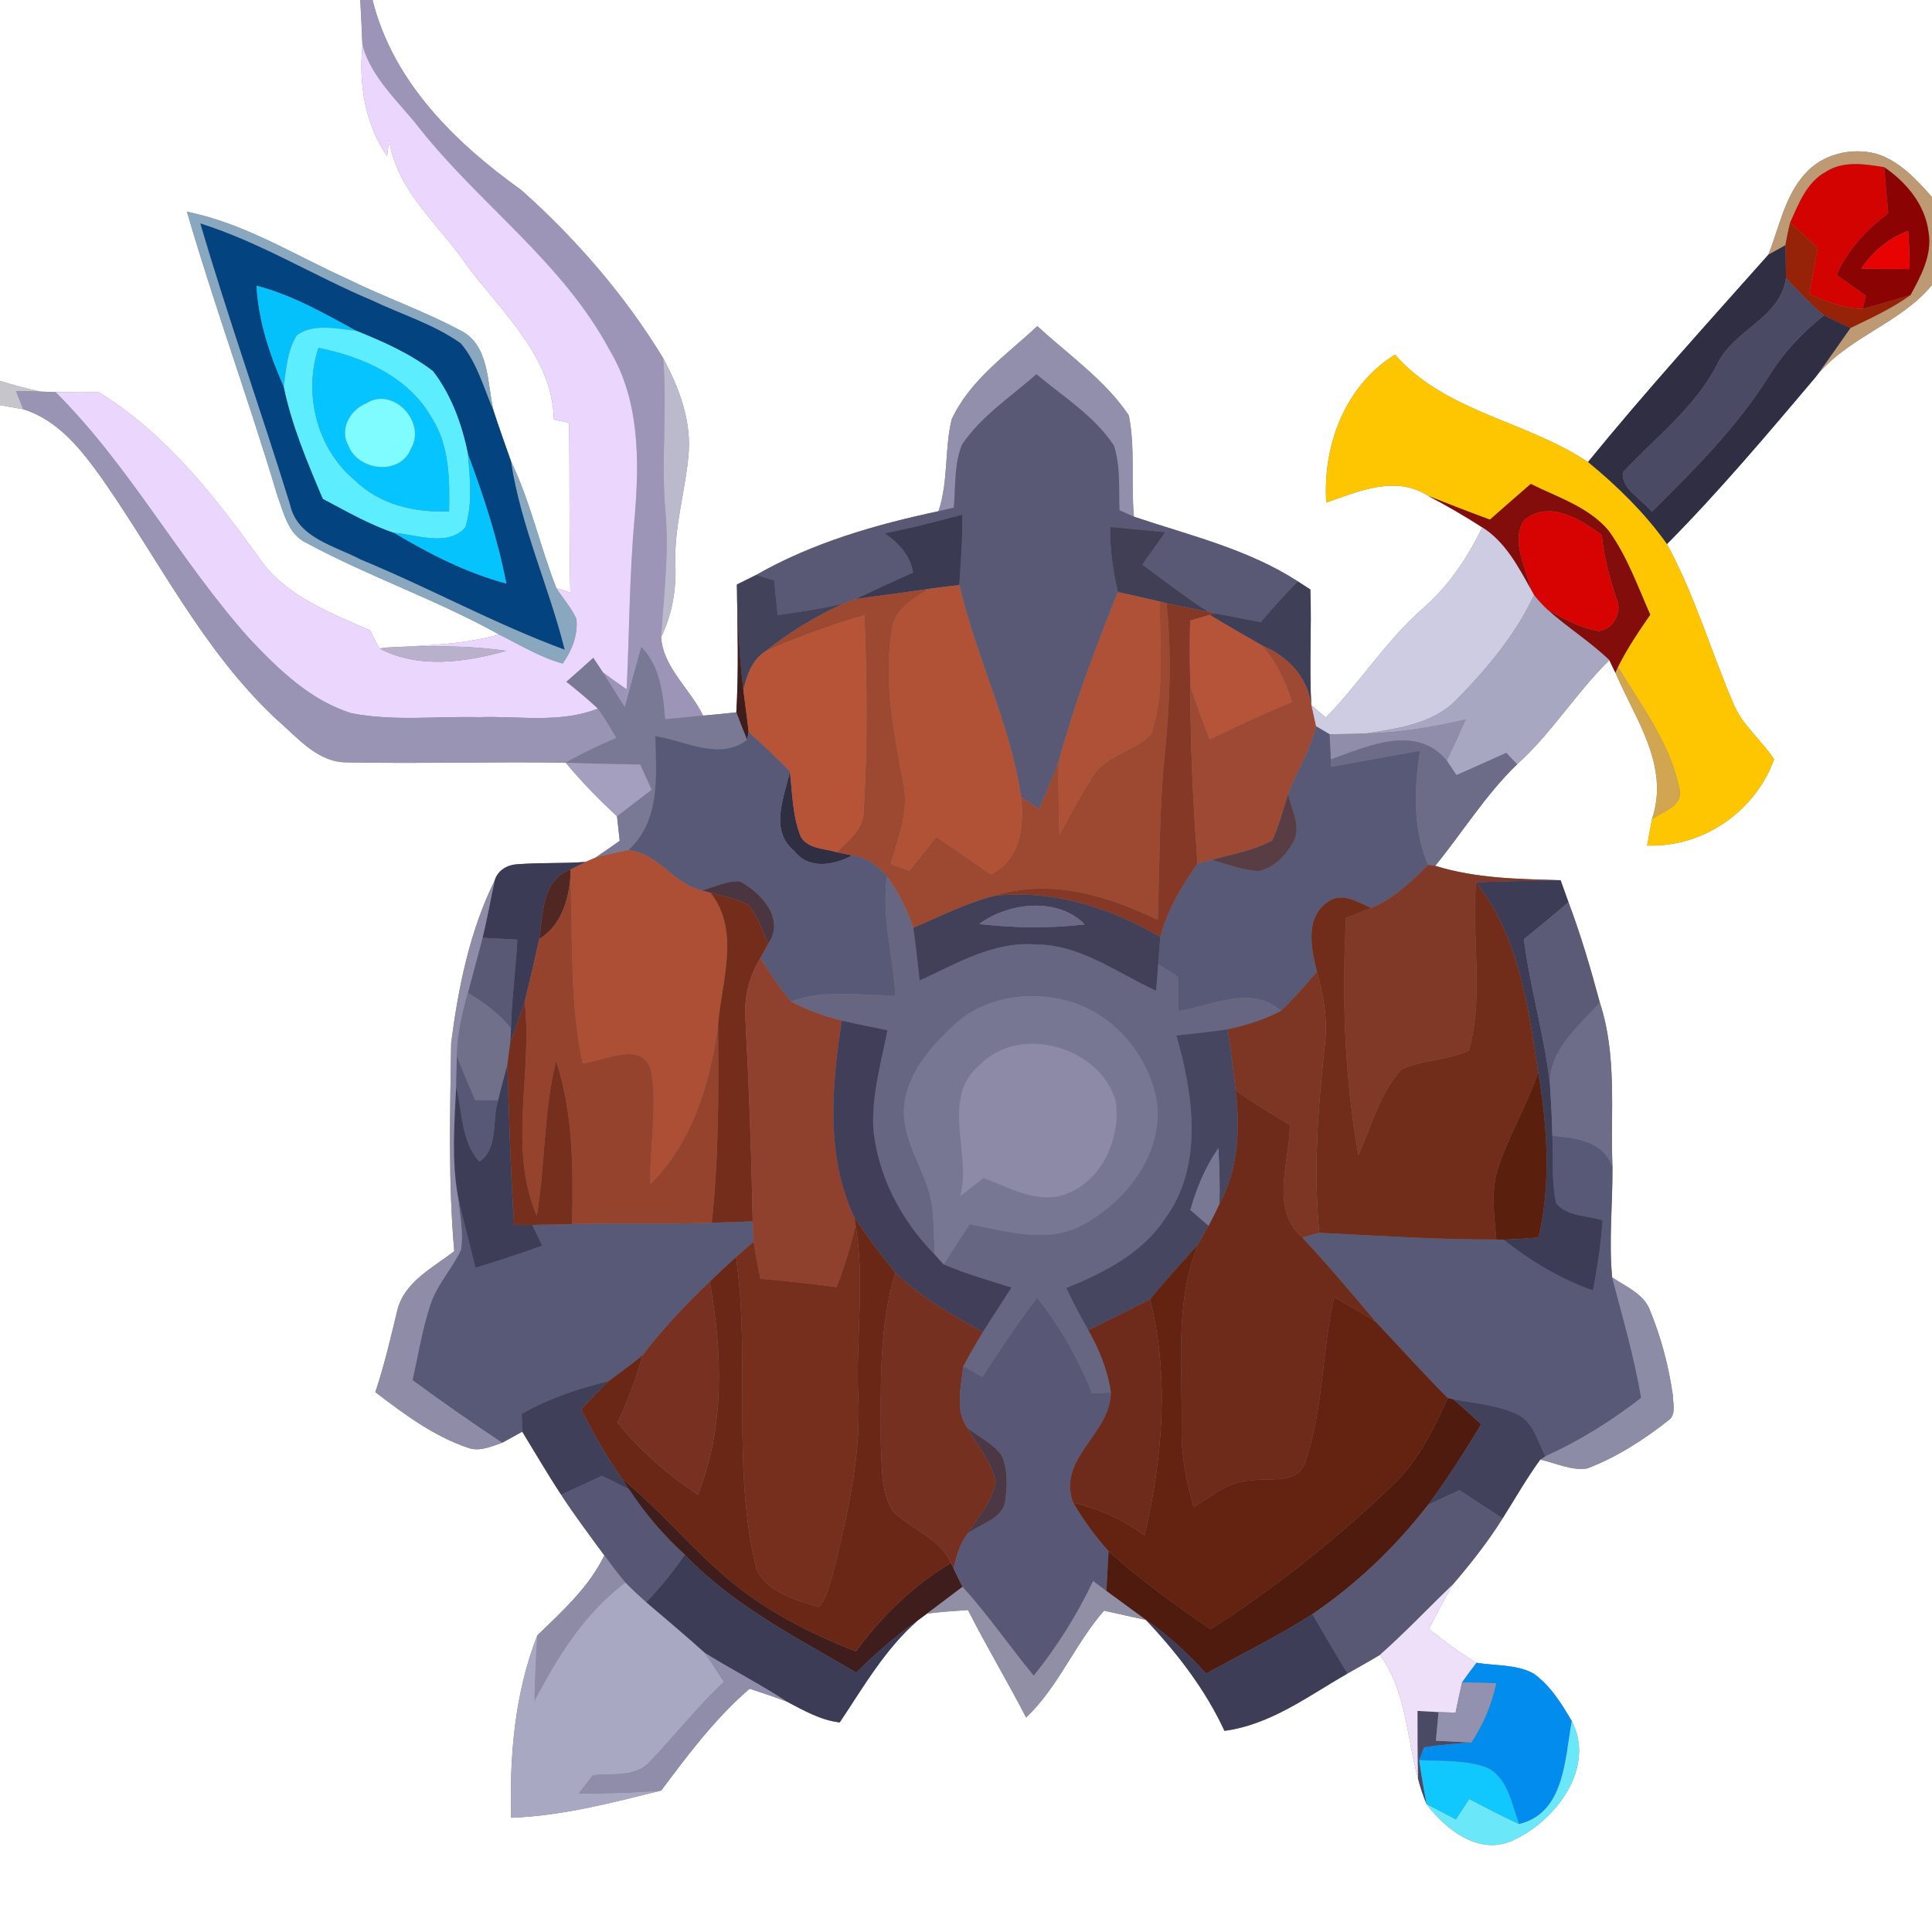 <?xml version="1.0" encoding="UTF-8" ?>
<!DOCTYPE svg PUBLIC "-//W3C//DTD SVG 1.1//EN" "http://www.w3.org/Graphics/SVG/1.1/DTD/svg11.dtd">
<svg width="250pt" height="250pt" viewBox="0 0 250 250" version="1.1" xmlns="http://www.w3.org/2000/svg">
<rect x="0" y="0" width="250" height="250" fill="#808080" stroke="none"/>
<g id="#ffffffff">
<path fill="#ffffff" opacity="1.00" d=" M 0.00 0.00 L 46.62 0.00 C 46.73 1.96 46.82 3.93 46.90 5.89 C 46.41 10.95 47.22 15.97 50.09 20.24 C 50.15 19.70 50.28 18.63 50.34 18.09 C 51.36 24.83 56.93 29.15 60.53 34.50 C 65.05 40.49 71.50 46.25 71.67 54.30 C 72.33 54.44 72.98 54.57 73.64 54.71 C 73.74 62.03 73.63 69.36 73.80 76.68 C 73.35 76.53 72.44 76.24 71.99 76.10 C 69.87 70.67 68.64 64.93 66.11 59.65 C 65.36 57.49 64.57 55.34 63.87 53.16 C 63.00 49.55 63.39 44.56 59.45 42.69 C 54.76 40.20 49.71 38.45 44.95 36.09 C 38.11 33.01 31.64 28.89 24.19 27.40 C 27.79 39.75 32.22 51.84 35.90 64.16 C 36.74 66.40 37.29 69.19 39.70 70.28 C 47.79 74.64 56.55 77.63 64.59 82.11 C 59.82 83.44 54.87 83.53 49.97 83.79 L 49.12 83.91 C 48.66 83.15 48.27 82.35 47.88 81.56 C 42.73 79.30 37.06 77.18 33.68 72.41 C 27.81 64.24 21.48 56.10 12.79 50.76 C 10.92 50.77 9.05 50.77 7.18 50.74 C 6.70 50.72 5.73 50.68 5.25 50.67 C 3.48 50.29 1.73 49.82 0.00 49.29 L 0.00 0.00 Z" />
<path fill="#ffffff" opacity="1.00" d=" M 48.21 0.00 L 250.00 0.00 L 250.00 25.50 C 248.00 23.23 245.82 20.85 242.85 19.91 C 239.57 19.02 235.78 19.93 233.52 22.54 C 230.92 25.45 230.23 29.44 228.82 32.96 C 220.95 41.82 212.97 50.60 205.48 59.79 C 197.54 54.46 187.07 53.35 180.51 45.89 C 174.03 49.89 171.14 57.65 171.62 65.03 C 175.89 63.57 180.54 61.43 184.81 64.17 C 187.19 65.43 189.53 66.77 191.80 68.24 C 189.86 72.26 187.32 76.00 183.91 78.91 C 179.25 83.06 175.91 88.41 171.56 92.85 C 171.09 92.45 170.15 91.64 169.68 91.24 C 169.41 86.25 169.74 81.26 169.56 76.28 C 169.16 76.01 168.35 75.49 167.94 75.23 C 161.48 71.05 153.93 69.28 146.73 66.86 C 146.33 62.50 146.92 58.05 146.07 53.75 C 142.97 49.14 138.27 45.93 134.23 42.20 C 130.26 45.90 125.49 49.20 123.15 54.25 C 122.20 58.15 122.74 62.30 121.44 66.15 C 113.26 67.89 105.15 70.23 97.84 74.40 C 97.22 74.71 95.97 75.33 95.35 75.64 L 95.36 76.25 C 95.44 81.56 95.59 86.87 95.28 92.18 C 93.85 92.33 92.41 92.47 90.98 92.60 C 89.34 89.17 85.78 86.35 85.55 82.44 C 86.99 79.49 87.54 76.24 87.39 72.97 C 87.22 68.24 88.65 63.68 89.08 59.02 C 89.53 54.54 87.90 50.20 85.81 46.34 C 80.88 38.23 74.53 30.90 67.45 24.59 C 58.88 18.46 50.83 10.57 48.21 0.00 Z" />
<path fill="#ffffff" opacity="1.00" d=" M 234.89 48.86 C 238.96 43.64 245.84 41.95 250.00 36.88 L 250.00 250.00 L 0.00 250.00 L 0.00 52.43 C 0.75 52.56 2.25 52.82 3.01 52.96 C 7.53 54.35 10.53 58.21 13.17 61.89 C 20.55 72.42 26.29 84.28 35.84 93.14 C 38.50 95.44 41.11 98.70 44.95 98.65 C 54.36 98.84 63.78 98.54 73.20 98.69 C 75.25 101.15 77.48 103.45 79.84 105.62 C 79.96 106.68 80.07 107.74 80.19 108.80 C 79.14 109.54 78.10 110.28 77.03 110.99 C 76.71 111.12 76.08 111.39 75.76 111.53 C 72.86 111.76 69.94 111.60 67.03 111.83 C 65.70 111.87 64.41 112.59 64.02 113.92 C 60.78 120.46 59.31 127.76 58.38 134.95 C 58.25 143.93 57.99 152.95 58.78 161.90 C 56.03 164.04 52.38 165.83 51.43 169.47 C 50.57 173.05 49.74 176.64 48.57 180.14 C 52.28 182.99 56.13 185.85 60.60 187.36 C 62.09 187.87 63.59 187.17 64.98 186.69 C 65.85 186.22 66.71 185.75 67.58 185.26 C 69.25 187.99 70.86 190.76 72.62 193.43 C 74.37 196.12 76.30 198.68 78.20 201.27 C 76.20 205.41 72.75 208.48 69.52 211.63 C 66.59 219.12 65.92 227.23 66.14 235.22 C 72.75 234.98 79.18 233.28 85.56 231.70 C 89.04 227.03 92.56 222.35 97.00 218.52 C 98.61 219.06 100.23 219.58 101.82 220.19 C 103.99 221.32 106.18 222.60 108.66 222.88 C 111.74 218.27 114.54 213.37 118.78 209.67 C 119.08 209.45 119.67 209.01 119.96 208.80 C 121.72 208.57 123.49 208.46 125.26 208.34 C 127.64 213.05 130.36 217.56 132.78 222.25 C 136.96 218.27 139.09 212.74 142.86 208.42 C 144.66 208.82 146.47 209.23 148.28 209.62 C 152.33 213.90 155.95 218.60 158.45 223.97 C 164.41 223.18 169.30 219.46 174.37 216.55 C 175.76 215.75 177.18 214.98 178.55 214.15 C 181.99 218.83 182.00 224.75 183.49 230.14 C 183.77 231.26 184.15 232.36 184.59 233.44 C 187.15 236.87 191.63 240.29 196.04 238.01 C 201.38 235.48 206.51 228.67 203.39 222.71 C 202.05 220.43 200.61 218.09 198.42 216.54 C 196.17 215.34 193.52 215.57 191.07 215.16 C 188.87 213.91 186.89 212.33 184.89 210.79 C 185.91 208.86 186.90 206.91 188.01 205.02 C 190.32 202.32 192.54 199.51 194.43 196.49 C 196.04 193.94 197.53 191.32 199.30 188.88 C 201.30 189.29 203.31 190.34 205.38 190.02 C 209.20 188.57 212.70 186.31 215.90 183.79 C 216.93 183.09 216.47 181.61 216.47 180.58 C 215.93 176.74 214.92 172.96 213.44 169.38 C 212.55 167.34 210.33 166.46 208.61 165.29 C 208.16 160.53 208.69 155.76 208.65 151.00 C 208.38 143.90 209.28 136.57 207.01 129.71 C 205.84 125.34 204.56 120.99 202.96 116.74 C 202.71 116.03 202.20 114.61 201.94 113.90 C 196.48 113.74 191.00 113.68 185.72 112.04 C 189.27 107.67 192.25 102.83 196.32 98.90 C 200.80 94.86 203.95 89.64 208.25 85.43 C 208.45 85.84 208.84 86.66 209.04 87.07 C 211.62 93.07 216.10 99.11 213.76 106.00 C 213.55 107.14 213.35 108.27 213.14 109.41 C 220.38 109.68 227.14 105.01 229.57 98.24 C 227.89 95.71 225.37 93.77 224.23 90.88 C 221.34 84.08 219.26 76.92 215.70 70.41 C 222.47 63.57 228.68 56.20 234.89 48.86 Z" />
</g>
<g id="#9c95b7ff">
<path fill="#9c95b7" opacity="1.00" d=" M 46.62 0.00 L 48.21 0.00 C 50.83 10.57 58.88 18.46 67.45 24.59 C 74.53 30.90 80.88 38.23 85.81 46.34 C 86.36 52.88 85.53 59.45 86.09 65.99 C 86.61 71.49 85.89 76.96 85.55 82.44 C 85.78 86.35 89.34 89.17 90.98 92.60 C 89.34 92.76 87.70 92.91 86.06 93.07 C 85.79 89.75 85.43 86.25 82.99 83.73 C 82.25 86.32 81.56 88.92 80.85 91.52 C 79.87 90.02 78.94 88.50 78.00 86.99 C 79.00 87.74 80.04 88.46 81.08 89.18 C 81.45 81.78 81.44 74.35 82.12 66.96 C 82.74 59.62 82.78 51.73 78.84 45.23 C 72.82 34.00 62.16 26.51 54.35 16.69 C 51.68 13.23 48.15 10.24 46.90 5.89 C 46.82 3.93 46.73 1.96 46.62 0.00 Z" />
</g>
<g id="#ebd7fdff">
<path fill="#ebd7fd" opacity="1.00" d=" M 46.90 5.89 C 48.15 10.24 51.68 13.23 54.35 16.69 C 62.16 26.51 72.82 34.00 78.84 45.23 C 82.78 51.73 82.74 59.62 82.12 66.96 C 81.44 74.35 81.45 81.78 81.08 89.18 C 80.04 88.46 79.00 87.74 78.00 86.99 C 77.69 86.52 77.08 85.60 76.77 85.13 C 75.62 86.17 74.47 87.20 73.30 88.22 C 74.70 89.34 76.08 90.47 77.38 91.69 C 72.48 93.63 67.12 92.63 62.00 92.80 C 56.50 92.67 50.93 93.35 45.50 92.30 C 40.18 90.67 36.04 86.62 32.31 82.68 C 23.25 72.57 16.84 60.36 7.18 50.74 C 9.05 50.77 10.92 50.77 12.79 50.76 C 21.48 56.10 27.81 64.24 33.68 72.41 C 37.06 77.18 42.73 79.30 47.88 81.56 C 48.27 82.35 48.66 83.15 49.12 83.91 C 54.13 86.59 60.26 85.70 65.52 84.22 C 60.36 83.47 55.16 83.55 49.97 83.79 C 54.87 83.53 59.82 83.44 64.59 82.11 C 67.28 83.44 69.89 85.05 72.81 85.86 C 73.99 84.21 74.80 82.16 74.59 80.10 C 73.93 78.64 72.84 77.44 71.99 76.10 C 72.44 76.24 73.35 76.53 73.80 76.68 C 73.63 69.36 73.74 62.03 73.64 54.71 C 72.98 54.57 72.33 54.44 71.67 54.30 C 71.50 46.25 65.05 40.49 60.53 34.50 C 56.93 29.15 51.36 24.83 50.34 18.09 C 50.28 18.63 50.15 19.70 50.09 20.24 C 47.22 15.97 46.41 10.95 46.90 5.89 Z" />
</g>
<g id="#be9a74ff">
<path fill="#be9a74" opacity="1.00" d=" M 233.52 22.54 C 235.78 19.93 239.57 19.02 242.85 19.91 C 245.82 20.85 248.00 23.23 250.00 25.50 L 250.00 36.88 C 245.84 41.95 238.96 43.64 234.89 48.86 C 236.45 46.75 237.93 44.58 239.45 42.44 C 242.11 41.16 244.80 39.92 247.21 38.19 C 248.57 35.71 250.06 32.97 249.55 30.03 C 249.11 26.48 246.68 23.60 243.83 21.64 C 241.32 21.22 238.51 20.77 236.25 22.24 C 233.78 23.59 232.74 26.37 231.65 28.80 C 231.40 29.77 231.20 30.74 231.03 31.73 C 230.48 32.03 229.38 32.65 228.82 32.96 C 230.23 29.44 230.92 25.45 233.52 22.54 Z" />
</g>
<g id="#d30302ff">
<path fill="#d30302" opacity="1.00" d=" M 236.25 22.24 C 238.51 20.77 241.32 21.22 243.83 21.64 C 243.97 23.63 244.15 25.62 244.34 27.60 C 241.53 29.72 239.09 32.33 237.66 35.58 C 238.91 36.47 240.17 37.36 241.44 38.25 C 241.33 38.68 241.13 39.55 241.02 39.98 C 238.59 39.91 236.30 39.04 234.10 38.07 C 234.48 36.08 234.84 34.08 235.21 32.09 C 234.03 30.98 232.85 29.88 231.65 28.80 C 232.74 26.37 233.78 23.59 236.25 22.24 Z" />
</g>
<g id="#8b0403ff">
<path fill="#8b0403" opacity="1.00" d=" M 243.83 21.64 C 246.68 23.60 249.11 26.48 249.55 30.03 C 250.06 32.97 248.57 35.71 247.21 38.19 C 245.14 38.78 243.09 39.43 241.02 39.98 C 241.13 39.55 241.33 38.68 241.44 38.25 C 240.17 37.36 238.91 36.47 237.66 35.58 C 239.09 32.33 241.53 29.72 244.34 27.60 C 244.15 25.62 243.97 23.63 243.83 21.64 M 240.87 34.75 C 242.95 34.79 245.03 34.80 247.11 34.80 C 247.11 33.16 247.04 31.52 246.91 29.88 C 244.40 30.82 242.33 32.52 240.87 34.75 Z" />
</g>
<g id="#89a8bfff">
<path fill="#89a8bf" opacity="1.00" d=" M 24.19 27.40 C 31.64 28.89 38.11 33.01 44.95 36.09 C 49.71 38.45 54.76 40.20 59.45 42.69 C 63.39 44.56 63.00 49.55 63.87 53.16 C 62.58 50.21 61.74 46.92 59.62 44.43 C 56.13 41.95 51.96 40.70 48.13 38.87 C 40.65 35.73 33.70 31.37 25.93 28.92 C 29.52 41.15 33.79 53.16 37.55 65.33 C 38.51 69.63 43.31 70.61 46.68 72.40 C 55.58 76.07 64.03 80.73 73.06 84.06 C 71.01 75.84 67.37 68.07 66.11 59.65 C 68.64 64.93 69.87 70.67 71.99 76.10 C 72.84 77.44 73.93 78.64 74.59 80.10 C 74.80 82.16 73.99 84.21 72.81 85.86 C 69.89 85.05 67.28 83.44 64.59 82.11 C 56.55 77.63 47.79 74.64 39.70 70.28 C 37.29 69.19 36.74 66.40 35.90 64.16 C 32.22 51.84 27.79 39.75 24.19 27.40 Z" />
</g>
<g id="#034380ff">
<path fill="#034380" opacity="1.00" d=" M 25.93 28.92 C 33.70 31.37 40.65 35.73 48.13 38.87 C 51.96 40.70 56.13 41.95 59.62 44.43 C 61.74 46.92 62.58 50.21 63.87 53.16 C 64.57 55.34 65.36 57.49 66.11 59.65 C 67.37 68.07 71.01 75.84 73.06 84.06 C 64.03 80.73 55.58 76.07 46.68 72.40 C 43.31 70.61 38.51 69.63 37.55 65.33 C 33.79 53.16 29.52 41.15 25.93 28.92 M 33.19 36.97 C 33.44 41.52 34.87 45.89 36.72 50.03 C 37.76 55.07 39.78 59.83 41.78 64.55 C 44.79 66.13 47.76 67.86 51.00 68.95 C 55.57 71.68 60.36 74.13 65.52 75.51 C 64.41 69.78 62.59 64.21 60.55 58.75 C 59.79 54.94 58.41 51.11 56.02 48.02 C 53.05 45.75 49.57 44.19 46.10 42.81 C 41.95 40.55 37.80 38.16 33.19 36.97 Z" />
</g>
<g id="#962207ff">
<path fill="#962207" opacity="1.00" d=" M 231.03 31.73 C 231.20 30.74 231.40 29.77 231.65 28.80 C 232.85 29.88 234.03 30.98 235.21 32.09 C 234.84 34.08 234.48 36.08 234.10 38.07 C 236.30 39.04 238.59 39.91 241.02 39.98 C 243.09 39.43 245.14 38.78 247.21 38.19 C 244.80 39.92 242.11 41.16 239.45 42.44 C 238.29 41.91 237.15 41.37 236.02 40.80 C 234.25 39.33 232.69 37.65 231.11 36.00 C 231.08 34.57 231.05 33.15 231.03 31.73 Z" />
</g>
<g id="#e90202ff">
<path fill="#e90202" opacity="1.00" d=" M 240.87 34.75 C 242.33 32.52 244.40 30.82 246.91 29.88 C 247.04 31.52 247.11 33.16 247.11 34.80 C 245.03 34.80 242.95 34.79 240.87 34.75 Z" />
</g>
<g id="#302e43ff">
<path fill="#302e43" opacity="1.00" d=" M 228.82 32.96 C 229.38 32.65 230.48 32.03 231.03 31.73 C 231.05 33.15 231.08 34.57 231.11 36.00 C 230.35 41.21 224.32 42.66 222.22 47.12 C 219.34 52.75 214.20 56.60 210.00 61.13 C 209.78 63.32 212.53 64.64 213.74 66.23 C 219.20 60.82 224.68 55.33 228.81 48.80 C 230.71 45.72 233.19 43.05 236.02 40.80 C 237.15 41.37 238.29 41.91 239.45 42.44 C 237.93 44.58 236.45 46.75 234.89 48.86 C 228.68 56.20 222.47 63.57 215.70 70.41 C 212.84 66.39 209.28 62.91 205.48 59.79 C 212.97 50.60 220.95 41.82 228.82 32.96 Z" />
<path fill="#302e43" opacity="1.00" d=" M 102.21 99.84 C 102.54 102.67 102.54 105.62 103.63 108.29 C 104.57 109.88 106.72 109.78 108.28 110.28 C 108.78 110.39 109.79 110.59 110.29 110.69 C 107.93 111.96 104.67 112.57 102.79 110.13 C 99.52 107.46 101.47 103.18 102.21 99.84 Z" />
</g>
<g id="#4a4a65ff">
<path fill="#4a4a65" opacity="1.00" d=" M 231.11 36.00 C 232.69 37.65 234.25 39.33 236.02 40.80 C 233.19 43.05 230.71 45.72 228.81 48.80 C 224.68 55.33 219.20 60.82 213.74 66.23 C 212.53 64.64 209.78 63.32 210.00 61.13 C 214.20 56.60 219.34 52.75 222.22 47.12 C 224.32 42.66 230.35 41.21 231.11 36.00 Z" />
<path fill="#4a4a65" opacity="1.00" d=" M 183.42 221.39 C 184.32 221.44 185.24 221.49 186.15 221.54 C 186.06 222.47 185.89 224.32 185.81 225.25 C 187.33 225.32 188.86 225.40 190.39 225.48 C 188.34 225.62 186.29 225.79 184.26 226.11 C 184.11 226.52 183.80 227.35 183.65 227.76 C 183.90 229.66 184.26 231.55 184.59 233.44 C 184.15 232.36 183.77 231.26 183.49 230.14 C 183.41 227.22 183.43 224.31 183.42 221.39 Z" />
</g>
<g id="#04c0fbff">
<path fill="#04c0fb" opacity="1.00" d=" M 33.19 36.97 C 37.80 38.16 41.95 40.55 46.10 42.81 C 43.60 42.57 40.65 41.80 38.43 43.37 C 37.18 45.34 37.04 47.77 36.72 50.03 C 34.87 45.89 33.44 41.52 33.19 36.97 Z" />
</g>
<g id="#5ceefeff">
<path fill="#5ceefe" opacity="1.00" d=" M 38.43 43.37 C 40.65 41.80 43.60 42.57 46.10 42.81 C 49.57 44.19 53.05 45.75 56.02 48.02 C 58.41 51.11 59.79 54.94 60.55 58.75 C 60.82 61.89 61.18 65.18 60.21 68.25 C 57.92 70.81 53.94 69.17 51.00 68.95 C 47.76 67.86 44.79 66.13 41.78 64.55 C 39.78 59.83 37.76 55.07 36.72 50.03 C 37.04 47.77 37.18 45.34 38.43 43.37 M 41.20 45.02 C 39.24 50.99 41.00 58.05 45.87 62.11 C 49.10 65.32 53.69 66.35 58.11 66.17 C 58.20 62.06 58.17 57.69 55.89 54.10 C 52.89 48.78 46.95 46.14 41.20 45.02 Z" />
</g>
<g id="#918fabff">
<path fill="#918fab" opacity="1.00" d=" M 134.23 42.20 C 138.27 45.93 142.97 49.14 146.07 53.75 C 146.92 58.05 146.33 62.50 146.73 66.86 C 146.26 66.65 145.33 66.24 144.86 66.03 C 144.75 63.24 145.02 60.33 144.13 57.64 C 141.60 53.82 137.58 51.33 134.11 48.43 C 130.81 51.34 126.98 53.83 124.49 57.52 C 123.44 60.09 123.67 62.96 123.42 65.69 C 122.93 65.80 121.93 66.04 121.44 66.15 C 122.74 62.30 122.20 58.15 123.15 54.25 C 125.49 49.20 130.26 45.90 134.23 42.20 Z" />
</g>
<g id="#06c4ffff">
<path fill="#06c4ff" opacity="1.00" d=" M 41.20 45.02 C 46.95 46.14 52.89 48.78 55.89 54.10 C 58.17 57.69 58.20 62.06 58.11 66.17 C 53.69 66.35 49.10 65.32 45.87 62.11 C 41.00 58.05 39.24 50.99 41.20 45.02 M 47.39 52.20 C 45.30 53.02 43.89 55.57 45.09 57.67 C 46.36 60.97 51.83 61.57 53.18 58.04 C 55.19 54.63 50.87 49.96 47.39 52.20 Z" />
</g>
<g id="#fdc601ff">
<path fill="#fdc601" opacity="1.00" d=" M 171.62 65.03 C 171.14 57.65 174.03 49.89 180.51 45.89 C 187.07 53.35 197.54 54.46 205.48 59.79 C 209.28 62.91 212.84 66.39 215.70 70.41 C 219.26 76.92 221.34 84.08 224.23 90.88 C 225.37 93.77 227.89 95.71 229.57 98.24 C 227.14 105.01 220.38 109.68 213.14 109.41 C 213.35 108.27 213.55 107.14 213.76 106.00 C 215.11 105.02 217.75 104.33 217.34 102.19 C 216.19 96.29 212.40 91.36 209.37 86.30 C 210.54 83.92 212.04 81.72 213.54 79.54 C 211.91 75.86 210.55 71.99 208.18 68.70 C 205.60 65.60 201.57 64.37 198.08 62.62 C 196.31 64.15 194.55 65.69 192.80 67.24 C 190.12 66.26 187.46 65.22 184.81 64.17 C 180.54 61.43 175.89 63.57 171.62 65.03 Z" />
</g>
<g id="#bbb9ccff">
<path fill="#bbb9cc" opacity="1.00" d=" M 85.81 46.34 C 87.90 50.20 89.53 54.54 89.08 59.02 C 88.65 63.68 87.22 68.24 87.39 72.97 C 87.54 76.24 86.99 79.49 85.55 82.44 C 85.89 76.96 86.61 71.49 86.09 65.99 C 85.53 59.45 86.36 52.88 85.81 46.34 Z" />
</g>
<g id="#595976ff">
<path fill="#595976" opacity="1.00" d=" M 124.49 57.52 C 126.98 53.83 130.81 51.34 134.11 48.43 C 137.58 51.33 141.60 53.82 144.13 57.64 C 145.02 60.33 144.75 63.24 144.86 66.03 C 145.33 66.24 146.26 66.65 146.73 66.86 C 153.93 69.28 161.48 71.05 167.94 75.23 C 166.27 76.93 164.67 78.69 163.14 80.51 C 161.19 80.13 159.24 79.73 157.28 79.38 L 156.37 79.18 C 153.43 77.28 150.64 75.15 147.83 73.07 C 148.79 71.65 149.82 70.28 150.79 68.86 C 148.41 68.63 146.02 68.40 143.64 68.18 C 143.62 71.03 144.00 73.85 144.66 76.62 C 141.75 83.81 139.03 91.09 136.98 98.58 C 136.22 100.66 135.35 102.68 134.45 104.70 C 133.67 104.17 132.89 103.65 132.12 103.12 C 130.74 93.62 126.27 84.99 124.14 75.71 C 124.31 72.68 124.60 69.64 124.50 66.60 C 121.17 67.47 117.85 68.36 114.47 69.01 C 116.27 70.24 117.81 71.86 118.16 74.10 C 115.64 75.18 113.18 76.37 110.70 77.52 C 110.31 77.67 109.54 77.95 109.16 78.10 C 106.34 78.76 103.48 79.18 100.62 79.60 C 100.47 78.10 100.32 76.61 100.18 75.11 C 99.59 74.93 98.43 74.58 97.84 74.40 C 105.15 70.23 113.26 67.89 121.44 66.15 C 121.93 66.04 122.93 65.80 123.42 65.69 C 123.67 62.96 123.44 60.09 124.49 57.52 Z" />
<path fill="#595976" opacity="1.00" d=" M 62.44 121.35 C 63.94 121.43 65.44 121.50 66.94 121.58 C 66.75 125.42 66.21 129.23 66.12 133.08 C 64.61 131.15 62.61 129.73 60.54 128.47 C 61.16 126.09 61.83 123.73 62.44 121.35 Z" />
</g>
<g id="#c6c5cbff">
<path fill="#c6c5cb" opacity="1.00" d=" M 0.00 49.29 C 1.73 49.82 3.48 50.29 5.25 50.67 C 4.46 50.65 2.87 50.62 2.08 50.60 C 2.31 51.19 2.77 52.37 3.01 52.96 C 2.25 52.82 0.75 52.56 0.00 52.43 L 0.00 49.29 Z" />
</g>
<g id="#9993b4ff">
<path fill="#9993b4" opacity="1.00" d=" M 2.08 50.60 C 2.87 50.62 4.46 50.65 5.25 50.67 C 5.73 50.68 6.70 50.72 7.18 50.74 C 16.84 60.36 23.25 72.57 32.31 82.68 C 36.04 86.62 40.18 90.67 45.50 92.30 C 50.93 93.35 56.50 92.67 62.00 92.80 C 67.12 92.63 72.48 93.63 77.38 91.69 C 78.25 92.91 79.01 94.20 79.78 95.48 C 77.53 96.44 75.32 97.49 73.20 98.69 C 63.78 98.54 54.36 98.84 44.95 98.65 C 41.11 98.70 38.50 95.44 35.84 93.14 C 26.29 84.28 20.55 72.42 13.17 61.89 C 10.53 58.21 7.53 54.35 3.01 52.96 C 2.77 52.37 2.31 51.19 2.08 50.60 Z" />
</g>
<g id="#7efcffff">
<path fill="#7efcff" opacity="1.00" d=" M 47.39 52.20 C 50.87 49.96 55.19 54.63 53.18 58.04 C 51.83 61.57 46.36 60.97 45.09 57.67 C 43.89 55.57 45.30 53.02 47.39 52.20 Z" />
</g>
<g id="#05c3fdff">
<path fill="#05c3fd" opacity="1.00" d=" M 60.55 58.75 C 62.59 64.21 64.41 69.78 65.52 75.51 C 60.36 74.13 55.57 71.68 51.00 68.95 C 53.94 69.17 57.92 70.81 60.21 68.25 C 61.18 65.18 60.82 61.89 60.55 58.75 Z" />
</g>
<g id="#830d0aff">
<path fill="#830d0a" opacity="1.00" d=" M 192.80 67.24 C 194.55 65.69 196.31 64.15 198.08 62.62 C 201.57 64.37 205.60 65.60 208.18 68.70 C 210.55 71.99 211.91 75.86 213.54 79.54 C 212.04 81.72 210.54 83.92 209.37 86.30 L 209.04 87.07 C 208.84 86.66 208.45 85.84 208.25 85.43 C 205.74 83.02 202.77 81.17 200.19 78.85 C 202.29 80.04 204.47 81.28 206.89 81.65 C 208.72 81.50 210.00 79.16 209.18 77.51 C 208.29 74.81 207.54 72.07 207.27 69.24 C 204.53 67.18 200.40 64.64 197.24 67.31 C 195.41 69.99 197.50 73.44 198.09 76.26 C 196.43 73.29 194.77 70.11 191.80 68.24 C 189.53 66.77 187.19 65.43 184.81 64.17 C 187.46 65.22 190.12 66.26 192.80 67.24 Z" />
</g>
<g id="#d60302ff">
<path fill="#d60302" opacity="1.00" d=" M 197.24 67.31 C 200.40 64.64 204.53 67.18 207.27 69.24 C 207.54 72.07 208.29 74.81 209.18 77.51 C 210.00 79.16 208.72 81.50 206.89 81.65 C 204.47 81.28 202.29 80.04 200.19 78.85 C 199.58 78.27 199.02 77.66 198.50 77.01 L 198.09 76.26 C 197.50 73.44 195.41 69.99 197.24 67.31 Z" />
</g>
<g id="#3a3a52ff">
<path fill="#3a3a52" opacity="1.00" d=" M 114.47 69.01 C 117.85 68.36 121.17 67.47 124.50 66.60 C 124.60 69.64 124.31 72.68 124.14 75.71 C 122.82 75.85 121.50 76.01 120.18 76.20 C 117.02 76.68 113.85 77.05 110.70 77.52 C 113.18 76.37 115.64 75.18 118.16 74.10 C 117.81 71.86 116.27 70.24 114.47 69.01 Z" />
</g>
<g id="#413f56ff">
<path fill="#413f56" opacity="1.00" d=" M 143.64 68.18 C 146.02 68.40 148.41 68.63 150.79 68.86 C 149.82 70.28 148.79 71.65 147.83 73.07 C 150.64 75.15 153.43 77.28 156.37 79.18 C 154.57 78.80 152.75 78.46 150.95 78.06 L 150.11 77.85 C 148.30 77.42 146.48 77.01 144.66 76.62 C 144.00 73.85 143.62 71.03 143.64 68.18 Z" />
</g>
<g id="#cecce2ff">
<path fill="#cecce2" opacity="1.00" d=" M 191.80 68.24 C 194.77 70.11 196.43 73.29 198.09 76.26 L 198.50 77.01 C 196.10 82.14 192.41 86.52 188.48 90.53 C 185.44 93.66 180.88 94.27 176.79 94.90 C 175.20 94.98 173.62 94.99 172.04 95.01 C 171.60 94.75 170.72 94.23 170.28 93.97 C 170.13 93.28 169.83 91.92 169.68 91.24 C 170.15 91.64 171.09 92.45 171.56 92.85 C 175.91 88.41 179.25 83.06 183.91 78.91 C 187.32 76.00 189.86 72.26 191.80 68.24 Z" />
</g>
<g id="#43425bff">
<path fill="#43425b" opacity="1.00" d=" M 95.35 75.64 C 95.97 75.33 97.22 74.71 97.84 74.40 C 98.43 74.58 99.59 74.93 100.18 75.11 C 100.32 76.61 100.47 78.10 100.62 79.60 C 103.48 79.18 106.34 78.76 109.16 78.10 C 105.57 79.74 102.16 81.78 99.09 84.25 C 97.34 85.34 96.67 87.33 96.19 89.22 C 95.64 84.92 95.48 80.58 95.36 76.25 L 95.35 75.64 Z" />
</g>
<g id="#3f1d1cff">
<path fill="#3f1d1c" opacity="1.00" d=" M 95.36 76.25 C 95.48 80.58 95.64 84.92 96.19 89.22 C 96.40 91.06 96.69 92.89 96.87 94.73 L 96.67 95.73 C 96.18 94.55 95.71 93.37 95.28 92.18 C 95.59 86.87 95.44 81.56 95.36 76.25 Z" />
<path fill="#3f1d1c" opacity="1.00" d=" M 80.48 191.36 C 85.28 195.24 89.20 200.07 93.91 204.06 C 98.85 208.33 104.71 211.32 110.75 213.69 C 114.10 209.14 118.17 205.14 123.05 202.25 L 123.39 202.96 C 123.68 203.56 124.26 204.75 124.55 205.34 C 123.02 206.49 121.50 207.65 119.96 208.80 C 119.67 209.01 119.08 209.45 118.78 209.67 C 115.92 211.67 113.28 213.97 110.80 216.44 C 103.07 211.88 94.89 207.78 88.61 201.18 C 85.85 198.69 83.44 195.82 81.38 192.72 C 81.16 192.38 80.71 191.70 80.48 191.36 Z" />
</g>
<g id="#9d4830ff">
<path fill="#9d4830" opacity="1.00" d=" M 110.70 77.52 C 113.85 77.05 117.02 76.68 120.18 76.20 C 118.19 77.43 115.79 78.82 115.42 81.37 C 114.30 88.03 115.65 94.76 116.88 101.31 C 117.65 104.90 116.26 108.41 115.26 111.80 C 116.07 112.09 116.87 112.37 117.68 112.66 C 118.85 111.21 120.01 109.75 121.18 108.30 C 123.53 109.91 125.88 111.53 128.21 113.17 C 132.03 111.24 132.58 106.98 132.12 103.12 C 132.89 103.65 133.67 104.17 134.45 104.70 C 135.35 102.68 136.22 100.66 136.98 98.58 C 136.94 101.72 136.98 104.85 137.10 107.98 C 138.53 105.44 139.85 102.84 141.45 100.39 C 143.15 97.63 146.88 97.29 148.97 94.97 C 150.82 89.49 150.00 83.54 150.11 77.85 L 150.95 78.06 C 151.64 84.60 151.38 91.21 150.71 97.74 C 149.98 104.82 150.08 111.94 149.81 119.04 C 143.29 115.89 135.94 113.64 128.76 115.91 C 125.06 116.83 121.66 118.59 118.17 120.07 C 117.40 117.68 116.24 115.44 114.79 113.41 C 113.63 112.03 112.10 110.96 110.29 110.69 C 109.79 110.59 108.78 110.39 108.28 110.28 C 109.73 108.76 111.75 107.34 111.76 105.01 C 112.28 96.56 112.20 88.06 111.85 79.60 C 107.51 80.89 103.22 82.40 99.09 84.25 C 102.16 81.78 105.57 79.74 109.16 78.10 C 109.54 77.95 110.31 77.67 110.70 77.52 Z" />
</g>
<g id="#b15236ff">
<path fill="#b15236" opacity="1.00" d=" M 120.18 76.20 C 121.50 76.01 122.82 75.85 124.14 75.71 C 126.27 84.99 130.74 93.62 132.12 103.12 C 132.58 106.98 132.03 111.24 128.21 113.17 C 125.88 111.53 123.53 109.91 121.18 108.30 C 120.01 109.75 118.85 111.21 117.68 112.66 C 116.87 112.37 116.07 112.09 115.26 111.80 C 116.26 108.41 117.65 104.90 116.88 101.31 C 115.65 94.76 114.30 88.03 115.42 81.37 C 115.79 78.82 118.19 77.43 120.18 76.20 Z" />
</g>
<g id="#3f3f58ff">
<path fill="#3f3f58" opacity="1.00" d=" M 163.14 80.51 C 164.67 78.69 166.27 76.93 167.94 75.23 C 168.35 75.49 169.16 76.01 169.56 76.28 C 169.74 81.26 169.41 86.25 169.68 91.24 C 169.17 87.57 166.66 84.93 163.33 83.54 C 161.06 82.22 158.77 80.93 156.53 79.57 L 157.28 79.38 C 159.24 79.73 161.19 80.13 163.14 80.51 Z" />
</g>
<g id="#ae5136ff">
<path fill="#ae5136" opacity="1.00" d=" M 136.98 98.58 C 139.03 91.09 141.75 83.81 144.66 76.62 C 146.48 77.01 148.30 77.42 150.11 77.85 C 150.00 83.54 150.82 89.49 148.97 94.97 C 146.88 97.29 143.15 97.63 141.45 100.39 C 139.85 102.84 138.53 105.44 137.10 107.98 C 136.98 104.85 136.94 101.72 136.98 98.58 Z" />
</g>
<g id="#a8a7c1ff">
<path fill="#a8a7c1" opacity="1.00" d=" M 198.50 77.01 C 199.02 77.66 199.58 78.27 200.19 78.85 C 202.77 81.17 205.74 83.02 208.25 85.43 C 203.95 89.64 200.80 94.86 196.32 98.90 C 195.97 98.53 195.26 97.79 194.91 97.42 C 192.76 98.39 190.62 99.35 188.47 100.30 C 188.16 99.83 187.53 98.90 187.22 98.44 C 188.06 96.67 188.87 94.89 189.65 93.10 C 185.42 94.06 181.13 94.83 176.79 94.90 C 180.88 94.27 185.44 93.66 188.48 90.53 C 192.41 86.52 196.10 82.14 198.50 77.01 Z" />
</g>
<g id="#843825ff">
<path fill="#843825" opacity="1.00" d=" M 150.95 78.06 C 152.75 78.46 154.57 78.80 156.37 79.18 L 157.28 79.38 L 156.53 79.57 C 155.90 79.75 154.63 80.12 154.00 80.30 C 153.95 83.13 153.93 85.97 154.04 88.81 C 154.01 96.46 154.40 104.11 154.96 111.74 C 152.95 114.68 151.02 117.76 150.15 121.26 C 143.68 117.48 136.34 115.10 128.76 115.91 C 135.94 113.64 143.29 115.89 149.81 119.04 C 150.08 111.94 149.98 104.82 150.71 97.74 C 151.38 91.21 151.64 84.60 150.95 78.06 Z" />
</g>
<g id="#b75437ff">
<path fill="#b75437" opacity="1.00" d=" M 99.09 84.25 C 103.22 82.40 107.51 80.89 111.85 79.60 C 112.20 88.06 112.28 96.56 111.76 105.01 C 111.75 107.34 109.73 108.76 108.28 110.28 C 106.72 109.78 104.57 109.88 103.63 108.29 C 102.54 105.62 102.54 102.67 102.21 99.84 C 100.48 98.08 98.71 96.37 96.87 94.73 C 96.69 92.89 96.40 91.06 96.19 89.22 C 96.67 87.33 97.34 85.34 99.09 84.25 Z" />
</g>
<g id="#b55438ff">
<path fill="#b55438" opacity="1.00" d=" M 154.00 80.30 C 154.63 80.12 155.90 79.75 156.53 79.57 C 158.77 80.93 161.06 82.22 163.33 83.54 C 165.18 85.64 166.39 88.19 167.18 90.86 C 163.57 92.34 160.03 93.99 156.52 95.70 C 155.65 93.41 154.77 91.14 154.04 88.81 C 153.93 85.97 153.95 83.13 154.00 80.30 Z" />
</g>
<g id="#b9b1ccff">
<path fill="#b9b1cc" opacity="1.00" d=" M 49.12 83.91 L 49.97 83.79 C 55.16 83.55 60.36 83.47 65.52 84.22 C 60.26 85.70 54.13 86.59 49.12 83.91 Z" />
</g>
<g id="#7a7995ff">
<path fill="#7a7995" opacity="1.00" d=" M 82.99 83.73 C 85.43 86.25 85.79 89.75 86.06 93.07 C 87.70 92.91 89.34 92.76 90.98 92.60 C 92.41 92.47 93.85 92.33 95.28 92.18 C 95.71 93.37 96.18 94.55 96.67 95.73 C 93.16 98.49 88.64 95.84 84.80 95.26 C 84.91 100.41 85.50 106.18 81.30 110.02 C 79.86 110.30 78.44 110.61 77.03 110.99 C 78.10 110.28 79.14 109.54 80.19 108.80 C 80.07 107.74 79.96 106.68 79.84 105.62 C 81.33 104.48 82.83 103.34 84.32 102.19 C 83.83 101.11 83.33 100.02 82.84 98.93 C 79.63 98.87 76.41 98.82 73.20 98.69 C 75.32 97.49 77.53 96.44 79.78 95.48 C 79.01 94.20 78.25 92.91 77.38 91.69 C 76.08 90.47 74.70 89.34 73.30 88.22 C 74.47 87.20 75.62 86.17 76.77 85.13 C 77.08 85.60 77.69 86.52 78.00 86.99 C 78.94 88.50 79.87 90.02 80.85 91.52 C 81.56 88.92 82.25 86.32 82.99 83.73 Z" />
</g>
<g id="#9e4934ff">
<path fill="#9e4934" opacity="1.00" d=" M 163.33 83.54 C 166.66 84.93 169.17 87.57 169.68 91.24 C 169.83 91.92 170.13 93.28 170.28 93.97 C 169.61 97.10 167.76 99.77 166.70 102.76 C 166.01 104.76 165.52 106.83 164.64 108.75 C 162.23 110.07 159.47 110.51 156.86 111.27 C 156.39 111.39 155.44 111.62 154.96 111.74 C 154.40 104.11 154.01 96.46 154.04 88.81 C 154.77 91.14 155.65 93.41 156.52 95.70 C 160.03 93.99 163.57 92.34 167.18 90.86 C 166.39 88.19 165.18 85.64 163.33 83.54 Z" />
</g>
<g id="#d2a651ff">
<path fill="#d2a651" opacity="1.00" d=" M 209.04 87.07 L 209.37 86.30 C 212.40 91.36 216.19 96.29 217.34 102.19 C 217.75 104.33 215.11 105.02 213.76 106.00 C 216.10 99.11 211.62 93.07 209.04 87.07 Z" />
</g>
<g id="#8f8da9ff">
<path fill="#8f8da9" opacity="1.00" d=" M 176.79 94.90 C 181.13 94.83 185.42 94.06 189.65 93.10 C 188.87 94.89 188.06 96.67 187.22 98.44 C 183.26 93.61 176.97 96.57 172.21 98.27 C 172.17 97.46 172.08 95.83 172.04 95.01 C 173.62 94.99 175.20 94.98 176.79 94.90 Z" />
</g>
<g id="#585976ff">
<path fill="#585976" opacity="1.00" d=" M 170.28 93.97 C 170.72 94.23 171.60 94.75 172.04 95.01 C 172.08 95.83 172.17 97.46 172.21 98.27 L 172.23 99.22 C 176.06 98.52 179.90 97.83 183.74 97.14 C 183.00 102.09 182.78 107.23 184.80 111.92 C 182.61 114.08 180.34 116.31 177.43 117.49 C 175.71 116.76 173.63 115.36 171.82 116.70 C 168.83 118.76 169.66 122.76 170.42 125.74 C 168.90 127.46 167.42 129.23 165.75 130.81 C 161.92 127.37 156.85 130.16 152.51 130.84 C 152.47 129.35 152.44 127.87 152.42 126.38 C 151.57 125.84 150.72 125.31 149.88 124.78 C 149.95 123.60 150.04 122.43 150.15 121.26 C 151.02 117.76 152.95 114.68 154.96 111.74 C 155.44 111.62 156.39 111.39 156.86 111.27 C 158.81 111.86 160.76 112.59 162.82 112.72 C 164.75 112.36 166.27 110.83 167.23 109.18 C 168.56 107.16 167.11 104.84 166.70 102.76 C 167.76 99.77 169.61 97.10 170.28 93.97 Z" />
<path fill="#585976" opacity="1.00" d=" M 84.80 95.26 C 88.64 95.84 93.16 98.49 96.67 95.73 L 96.87 94.73 C 98.71 96.37 100.48 98.08 102.21 99.84 C 101.47 103.18 99.52 107.46 102.79 110.13 C 104.67 112.57 107.93 111.96 110.29 110.69 C 112.10 110.96 113.63 112.03 114.79 113.41 C 114.01 118.57 115.61 123.66 115.85 128.80 C 111.36 128.88 106.68 127.93 102.38 129.61 C 100.84 127.88 99.61 125.91 98.39 123.96 C 98.64 123.50 99.14 122.58 99.40 122.12 C 101.64 118.91 98.51 115.53 95.73 114.04 C 94.03 113.96 92.46 114.79 90.85 115.22 C 87.17 114.45 85.20 110.36 81.30 110.02 C 85.50 106.18 84.91 100.41 84.80 95.26 Z" />
<path fill="#585976" opacity="1.00" d=" M 200.88 146.96 C 203.93 147.25 207.47 147.62 208.65 151.00 C 208.69 155.76 208.16 160.53 208.61 165.29 C 209.97 170.46 211.48 175.61 212.37 180.89 C 208.53 183.85 204.42 186.45 199.99 188.43 C 198.92 186.47 198.38 183.78 196.07 182.89 C 193.54 181.78 190.75 181.57 188.06 181.07 L 187.34 180.91 C 184.15 177.70 181.12 174.34 178.02 171.05 C 174.91 167.35 171.80 163.66 168.51 160.14 C 169.06 159.98 170.16 159.67 170.71 159.52 C 178.35 159.91 185.98 160.40 193.63 160.39 L 194.56 160.42 C 198.06 163.18 201.90 165.50 206.12 166.99 C 206.72 163.99 207.15 160.96 207.38 157.91 C 205.40 157.27 202.74 157.42 201.36 155.69 C 200.76 152.82 200.96 149.87 200.88 146.96 Z" />
<path fill="#585976" opacity="1.00" d=" M 59.26 154.80 C 59.93 157.90 60.78 160.96 61.52 164.05 C 64.43 163.17 67.31 162.21 70.17 161.19 C 69.85 160.51 69.19 159.17 68.87 158.50 C 70.59 158.48 72.31 158.43 74.03 158.39 C 80.05 158.24 86.08 158.45 92.10 158.22 C 93.86 158.17 95.63 158.11 97.40 158.04 C 97.42 158.92 97.46 159.80 97.52 160.68 C 96.75 161.34 95.99 162.00 95.24 162.67 C 94.09 163.71 92.96 164.77 91.84 165.85 C 88.73 168.82 85.76 171.94 83.15 175.37 C 81.71 176.54 80.23 177.64 78.73 178.74 C 74.82 179.65 71.01 180.97 67.51 182.95 C 67.53 183.53 67.56 184.68 67.58 185.26 C 66.71 185.75 65.85 186.22 64.98 186.69 C 61.04 184.09 57.18 181.38 53.38 178.59 C 54.12 175.29 54.64 171.93 55.72 168.72 C 56.60 166.15 58.52 164.15 59.65 161.72 C 59.99 159.42 59.50 157.09 59.26 154.80 Z" />
</g>
<g id="#6c6c88ff">
<path fill="#6c6c88" opacity="1.00" d=" M 172.21 98.27 C 176.97 96.57 183.26 93.61 187.22 98.44 C 187.53 98.90 188.16 99.83 188.47 100.30 C 190.62 99.35 192.76 98.39 194.91 97.42 C 195.26 97.79 195.97 98.53 196.32 98.90 C 192.25 102.83 189.27 107.67 185.72 112.04 L 184.80 111.92 C 182.78 107.23 183.00 102.09 183.74 97.14 C 179.90 97.83 176.06 98.52 172.23 99.22 L 172.21 98.27 Z" />
</g>
<g id="#a49ebfff">
<path fill="#a49ebf" opacity="1.00" d=" M 73.20 98.69 C 76.41 98.82 79.63 98.87 82.84 98.93 C 83.33 100.02 83.83 101.11 84.32 102.19 C 82.83 103.34 81.33 104.48 79.84 105.62 C 77.48 103.45 75.25 101.15 73.20 98.69 Z" />
</g>
<g id="#583d45ff">
<path fill="#583d45" opacity="1.00" d=" M 166.70 102.76 C 167.11 104.84 168.56 107.16 167.23 109.18 C 166.27 110.83 164.75 112.36 162.82 112.72 C 160.76 112.59 158.81 111.86 156.86 111.27 C 159.47 110.51 162.23 110.07 164.64 108.75 C 165.52 106.83 166.01 104.76 166.70 102.76 Z" />
</g>
<g id="#ac4f35ff">
<path fill="#ac4f35" opacity="1.00" d=" M 77.03 110.99 C 78.44 110.61 79.86 110.30 81.30 110.02 C 85.20 110.36 87.17 114.45 90.85 115.22 L 91.93 115.50 C 95.88 120.52 93.32 127.03 92.92 132.73 C 91.88 140.18 89.64 147.77 84.17 153.22 C 84.02 148.41 85.07 143.56 84.29 138.79 C 83.34 134.44 78.25 137.30 75.39 137.61 C 73.70 129.72 74.14 121.61 73.80 113.61 L 73.81 112.51 C 74.30 112.27 75.27 111.77 75.76 111.53 C 76.08 111.39 76.71 111.12 77.03 110.99 Z" />
</g>
<g id="#3c3b56ff">
<path fill="#3c3b56" opacity="1.00" d=" M 64.02 113.92 C 64.41 112.59 65.70 111.87 67.03 111.83 C 69.94 111.60 72.86 111.76 75.76 111.53 C 75.27 111.77 74.30 112.27 73.81 112.51 C 70.03 113.91 70.35 118.25 69.76 121.52 C 69.23 124.25 68.51 126.94 67.89 129.66 C 67.29 131.50 66.58 133.31 65.99 135.16 C 66.02 134.64 66.09 133.60 66.12 133.08 C 66.21 129.23 66.75 125.42 66.94 121.58 C 65.44 121.50 63.94 121.43 62.44 121.35 C 63.04 118.89 63.48 116.39 64.02 113.92 Z" />
</g>
<g id="#813927ff">
<path fill="#813927" opacity="1.00" d=" M 177.43 117.49 C 180.34 116.31 182.61 114.08 184.80 111.92 L 185.72 112.04 C 191.00 113.68 196.48 113.74 201.94 113.90 C 198.29 113.95 194.65 114.05 191.00 114.16 C 190.38 121.40 192.09 128.87 190.06 135.94 C 187.32 137.26 184.09 137.07 181.35 138.39 C 178.52 141.49 177.49 145.73 175.78 149.47 C 173.97 139.36 173.62 129.02 174.18 118.78 C 174.99 118.46 176.62 117.81 177.43 117.49 Z" />
</g>
<g id="#502723ff">
<path fill="#502723" opacity="1.00" d=" M 69.76 121.52 C 70.35 118.25 70.03 113.91 73.81 112.51 L 73.80 113.61 C 73.53 116.68 72.54 119.81 69.76 121.52 Z" />
</g>
<g id="#8e8ca7ff">
<path fill="#8e8ca7" opacity="1.00" d=" M 58.38 134.95 C 59.31 127.76 60.78 120.46 64.02 113.92 C 63.48 116.39 63.04 118.89 62.44 121.35 C 61.83 123.73 61.16 126.09 60.54 128.47 C 59.81 131.14 59.15 133.86 59.12 136.64 C 59.08 137.97 59.05 139.30 59.03 140.63 C 58.80 145.35 58.43 150.12 59.26 154.80 C 59.50 157.09 59.99 159.42 59.65 161.72 C 58.52 164.15 56.60 166.15 55.72 168.72 C 54.64 171.93 54.12 175.29 53.38 178.59 C 57.18 181.38 61.04 184.09 64.98 186.69 C 63.59 187.17 62.09 187.87 60.60 187.36 C 56.13 185.85 52.28 182.99 48.57 180.14 C 49.74 176.64 50.57 173.05 51.43 169.47 C 52.38 165.83 56.03 164.04 58.78 161.90 C 57.99 152.95 58.25 143.93 58.38 134.95 Z" />
</g>
<g id="#96432eff">
<path fill="#96432e" opacity="1.00" d=" M 69.76 121.52 C 72.54 119.81 73.53 116.68 73.80 113.61 C 74.14 121.61 73.70 129.72 75.39 137.61 C 78.25 137.30 83.34 134.44 84.29 138.79 C 85.07 143.56 84.02 148.41 84.17 153.22 C 89.64 147.77 91.88 140.18 92.92 132.73 C 92.99 141.23 93.02 149.75 92.10 158.22 C 86.08 158.45 80.05 158.24 74.03 158.39 C 74.16 151.31 74.20 144.10 71.96 137.29 C 70.32 143.86 70.57 150.68 69.46 157.33 C 65.69 148.47 68.95 138.87 67.89 129.66 C 68.51 126.94 69.23 124.25 69.76 121.52 Z" />
</g>
<g id="#4a3540ff">
<path fill="#4a3540" opacity="1.00" d=" M 90.85 115.22 C 92.46 114.79 94.03 113.96 95.73 114.04 C 98.51 115.53 101.64 118.91 99.40 122.12 C 98.65 120.41 98.07 118.58 96.89 117.11 C 95.32 116.33 93.60 115.97 91.93 115.50 L 90.85 115.22 Z" />
</g>
<g id="#666682ff">
<path fill="#666682" opacity="1.00" d=" M 115.85 128.80 C 115.61 123.66 114.01 118.57 114.79 113.41 C 116.24 115.44 117.40 117.68 118.17 120.07 C 118.52 122.33 118.75 124.60 119.00 126.88 C 123.75 124.70 128.56 121.79 133.99 122.21 C 139.79 122.20 144.54 125.89 149.59 128.20 C 149.66 127.34 149.81 125.63 149.88 124.78 C 150.72 125.31 151.57 125.84 152.42 126.38 C 152.44 127.87 152.47 129.35 152.51 130.84 C 156.85 130.16 161.92 127.37 165.75 130.81 C 163.58 131.93 161.25 132.69 158.87 133.18 C 156.66 133.52 154.44 133.74 152.22 133.99 C 154.42 141.66 155.79 150.89 150.72 157.74 C 147.74 162.22 142.80 164.70 137.97 166.67 C 138.84 168.53 139.81 170.34 140.83 172.13 C 142.25 174.62 143.34 177.32 143.75 180.17 C 143.14 180.21 141.92 180.28 141.31 180.32 C 139.55 175.86 137.18 171.67 134.20 167.92 C 131.70 171.24 129.35 174.67 127.14 178.19 C 126.52 177.84 125.28 177.14 124.66 176.79 C 125.44 175.29 126.29 173.83 127.17 172.39 C 128.39 170.45 129.66 168.54 130.89 166.60 C 127.93 165.68 124.95 164.82 122.10 163.61 C 123.23 161.88 124.34 160.15 125.46 158.41 C 130.09 159.26 135.16 160.90 139.67 158.72 C 145.60 155.69 150.65 149.34 149.66 142.36 C 148.57 136.51 144.13 131.23 138.35 129.58 C 133.35 128.12 127.48 128.95 123.56 132.55 C 120.29 135.54 116.97 139.35 116.96 144.05 C 117.07 148.34 120.03 151.88 120.61 156.08 C 120.88 158.15 120.85 160.25 120.95 162.34 C 116.61 157.91 113.53 152.11 113.00 145.88 C 112.82 141.61 114.03 137.46 114.84 133.31 C 112.87 132.91 110.89 132.53 108.93 132.07 C 106.66 131.51 104.44 130.71 102.38 129.61 C 106.68 127.93 111.36 128.88 115.85 128.80 Z" />
</g>
<g id="#3c3c56ff">
<path fill="#3c3c56" opacity="1.00" d=" M 191.00 114.16 C 194.65 114.05 198.29 113.95 201.94 113.90 C 202.20 114.61 202.71 116.03 202.96 116.74 C 201.06 118.37 199.13 119.97 197.19 121.54 C 198.00 127.79 199.81 133.86 200.55 140.11 C 200.70 142.39 200.83 144.67 200.88 146.96 C 200.96 149.87 200.76 152.82 201.36 155.69 C 202.74 157.42 205.40 157.27 207.38 157.91 C 207.15 160.96 206.72 163.99 206.12 166.99 C 201.90 165.50 198.06 163.18 194.56 160.42 C 196.06 160.34 197.57 160.25 199.08 160.13 C 200.73 153.09 200.23 145.84 199.04 138.77 C 197.76 130.26 196.50 121.13 191.00 114.16 Z" />
</g>
<g id="#712c1aff">
<path fill="#712c1a" opacity="1.00" d=" M 190.06 135.94 C 192.09 128.87 190.38 121.40 191.00 114.16 C 196.50 121.13 197.76 130.26 199.04 138.77 C 197.62 142.96 195.31 146.79 193.90 150.99 C 192.86 154.02 193.36 157.27 193.63 160.39 C 185.98 160.40 178.35 159.91 170.71 159.52 C 169.94 151.43 170.55 143.30 171.42 135.25 C 171.86 132.04 171.26 128.83 170.42 125.74 C 169.66 122.76 168.83 118.76 171.82 116.70 C 173.63 115.36 175.71 116.76 177.43 117.49 C 176.62 117.81 174.99 118.46 174.18 118.78 C 173.62 129.02 173.97 139.36 175.78 149.47 C 177.49 145.73 178.52 141.49 181.35 138.39 C 184.09 137.07 187.32 137.26 190.06 135.94 Z" />
</g>
<g id="#742d1bff">
<path fill="#742d1b" opacity="1.00" d=" M 91.93 115.50 C 93.60 115.97 95.32 116.33 96.89 117.11 C 98.07 118.58 98.65 120.41 99.40 122.12 C 99.14 122.58 98.64 123.50 98.39 123.96 C 96.90 126.39 96.22 129.24 96.47 132.09 C 96.93 140.73 97.24 149.39 97.40 158.04 C 95.63 158.11 93.86 158.17 92.10 158.22 C 93.02 149.75 92.99 141.23 92.92 132.73 C 93.32 127.03 95.88 120.52 91.93 115.50 Z" />
</g>
<g id="#423f59ff">
<path fill="#423f59" opacity="1.00" d=" M 118.17 120.07 C 121.66 118.59 125.06 116.83 128.76 115.91 C 136.34 115.10 143.68 117.48 150.15 121.26 C 150.04 122.43 149.95 123.60 149.88 124.78 C 149.81 125.63 149.66 127.34 149.59 128.20 C 144.54 125.89 139.79 122.20 133.99 122.21 C 128.56 121.79 123.75 124.70 119.00 126.88 C 118.75 124.60 118.52 122.33 118.17 120.07 M 126.71 119.57 C 131.24 120.08 135.83 120.15 140.37 119.62 C 136.91 116.05 130.49 116.75 126.71 119.57 Z" />
</g>
<g id="#6a6a86ff">
<path fill="#6a6a86" opacity="1.00" d=" M 126.71 119.57 C 130.49 116.75 136.91 116.05 140.37 119.62 C 135.83 120.15 131.24 120.08 126.71 119.57 Z" />
</g>
<g id="#5b5b78ff">
<path fill="#5b5b78" opacity="1.00" d=" M 202.96 116.74 C 204.56 120.99 205.84 125.34 207.01 129.71 C 204.35 132.80 200.61 135.63 200.55 140.11 C 199.81 133.86 198.00 127.79 197.19 121.54 C 199.13 119.97 201.06 118.37 202.96 116.74 Z" />
</g>
<g id="#90412eff">
<path fill="#90412e" opacity="1.00" d=" M 96.47 132.09 C 96.22 129.24 96.90 126.39 98.39 123.96 C 99.61 125.91 100.84 127.88 102.38 129.61 C 104.44 130.71 106.66 131.51 108.93 132.07 C 107.62 140.51 106.81 149.61 110.57 157.57 L 110.72 158.56 C 110.08 161.27 109.25 163.94 108.26 166.55 C 104.98 166.11 101.69 165.76 98.39 165.47 C 98.07 163.88 97.74 162.29 97.52 160.68 C 97.46 159.80 97.42 158.92 97.40 158.04 C 97.24 149.39 96.93 140.73 96.47 132.09 Z" />
</g>
<g id="#7e3624ff">
<path fill="#7e3624" opacity="1.00" d=" M 170.42 125.74 C 171.26 128.83 171.86 132.04 171.42 135.25 C 170.55 143.30 169.94 151.43 170.71 159.52 C 170.16 159.67 169.06 159.98 168.51 160.14 C 164.28 156.37 166.87 150.41 166.91 145.58 C 164.52 144.16 162.17 142.69 159.89 141.10 C 159.61 138.45 159.23 135.82 158.87 133.18 C 161.25 132.69 163.58 131.93 165.75 130.81 C 167.42 129.23 168.90 127.46 170.42 125.74 Z" />
</g>
<g id="#70708bff">
<path fill="#70708b" opacity="1.00" d=" M 60.54 128.47 C 62.61 129.73 64.61 131.15 66.12 133.08 C 66.09 133.60 66.02 134.64 65.99 135.16 C 65.91 135.80 65.74 137.10 65.65 137.75 C 65.27 139.29 64.82 140.82 64.46 142.38 C 63.46 142.37 62.47 142.37 61.48 142.36 C 60.66 140.47 59.83 138.58 59.12 136.64 C 59.15 133.86 59.81 131.14 60.54 128.47 Z" />
</g>
<g id="#787793ff">
<path fill="#787793" opacity="1.00" d=" M 123.56 132.55 C 127.48 128.95 133.35 128.12 138.35 129.58 C 144.13 131.23 148.57 136.51 149.66 142.36 C 150.65 149.34 145.60 155.69 139.67 158.72 C 135.16 160.90 130.09 159.26 125.46 158.41 C 124.34 160.15 123.23 161.88 122.10 163.61 C 121.81 163.29 121.24 162.66 120.95 162.34 C 120.85 160.25 120.88 158.15 120.61 156.08 C 120.03 151.88 117.07 148.34 116.96 144.05 C 116.97 139.35 120.29 135.54 123.56 132.55 M 126.79 137.80 C 121.64 142.11 125.76 149.18 124.26 154.77 C 125.25 153.98 126.26 153.20 127.27 152.43 C 130.32 153.55 133.43 155.40 136.80 154.82 C 142.15 153.72 145.10 147.63 144.39 142.55 C 142.44 135.52 132.02 132.41 126.79 137.80 Z" />
</g>
<g id="#762e1dff">
<path fill="#762e1d" opacity="1.00" d=" M 65.99 135.16 C 66.58 133.31 67.29 131.50 67.89 129.66 C 68.95 138.87 65.69 148.47 69.46 157.33 C 70.57 150.68 70.32 143.86 71.96 137.29 C 74.20 144.10 74.16 151.31 74.03 158.39 C 72.31 158.43 70.59 158.48 68.87 158.50 C 68.28 158.50 67.12 158.51 66.53 158.51 C 66.05 151.60 65.89 144.67 65.65 137.75 C 65.74 137.10 65.91 135.80 65.99 135.16 Z" />
</g>
<g id="#6d6d89ff">
<path fill="#6d6d89" opacity="1.00" d=" M 207.01 129.71 C 209.28 136.57 208.38 143.90 208.65 151.00 C 207.47 147.62 203.93 147.25 200.88 146.96 C 200.83 144.67 200.70 142.39 200.55 140.11 C 200.61 135.63 204.35 132.80 207.01 129.71 Z" />
</g>
<g id="#403e58ff">
<path fill="#403e58" opacity="1.00" d=" M 108.93 132.07 C 110.89 132.53 112.87 132.91 114.84 133.31 C 114.03 137.46 112.82 141.61 113.00 145.88 C 113.53 152.11 116.61 157.91 120.95 162.34 C 121.24 162.66 121.81 163.29 122.10 163.61 C 124.95 164.82 127.93 165.68 130.89 166.60 C 129.66 168.54 128.39 170.45 127.17 172.39 C 123.20 170.14 119.16 167.88 115.85 164.68 C 113.98 162.40 112.22 160.02 110.57 157.57 C 106.81 149.61 107.62 140.51 108.93 132.07 Z" />
</g>
<g id="#464661ff">
<path fill="#464661" opacity="1.00" d=" M 152.22 133.99 C 154.44 133.74 156.66 133.52 158.87 133.18 C 159.23 135.82 159.61 138.45 159.89 141.10 C 160.48 146.08 160.27 151.32 157.78 155.80 C 157.88 153.39 157.78 150.99 157.66 148.58 C 155.97 151.00 154.84 153.74 154.04 156.57 C 154.63 157.08 155.79 158.09 156.38 158.60 C 155.93 159.40 155.49 160.20 155.04 160.99 C 152.97 163.38 150.79 165.67 148.81 168.14 C 146.16 169.48 143.49 170.81 140.83 172.13 C 139.81 170.34 138.84 168.53 137.97 166.67 C 142.80 164.70 147.74 162.22 150.72 157.74 C 155.79 150.89 154.42 141.66 152.22 133.99 Z" />
</g>
<g id="#8c8aa6ff">
<path fill="#8c8aa6" opacity="1.00" d=" M 126.79 137.80 C 132.02 132.41 142.44 135.52 144.39 142.55 C 145.10 147.63 142.15 153.72 136.80 154.82 C 133.43 155.40 130.32 153.55 127.27 152.43 C 126.26 153.20 125.25 153.98 124.26 154.77 C 125.76 149.18 121.64 142.11 126.79 137.80 Z" />
</g>
<g id="#575875ff">
<path fill="#575875" opacity="1.00" d=" M 59.12 136.64 C 59.83 138.58 60.66 140.47 61.48 142.36 C 62.47 142.37 63.46 142.37 64.46 142.38 C 63.63 144.97 64.54 148.61 62.04 150.31 C 59.65 147.75 59.86 143.86 59.03 140.63 C 59.05 139.30 59.08 137.97 59.12 136.64 Z" />
</g>
<g id="#3e3d57ff">
<path fill="#3e3d57" opacity="1.00" d=" M 64.46 142.38 C 64.82 140.82 65.27 139.29 65.65 137.75 C 65.89 144.67 66.05 151.60 66.53 158.51 C 67.12 158.51 68.28 158.50 68.87 158.50 C 69.19 159.17 69.85 160.51 70.17 161.19 C 67.31 162.21 64.43 163.17 61.52 164.05 C 60.78 160.96 59.93 157.90 59.26 154.80 C 58.43 150.12 58.80 145.35 59.03 140.63 C 59.86 143.86 59.65 147.75 62.04 150.31 C 64.54 148.61 63.63 144.97 64.46 142.38 Z" />
</g>
<g id="#5a1f0dff">
<path fill="#5a1f0d" opacity="1.00" d=" M 193.90 150.99 C 195.31 146.79 197.62 142.96 199.04 138.77 C 200.23 145.84 200.73 153.09 199.08 160.13 C 197.57 160.25 196.06 160.34 194.56 160.42 L 193.63 160.39 C 193.36 157.27 192.86 154.02 193.90 150.99 Z" />
</g>
<g id="#6f2b19ff">
<path fill="#6f2b19" opacity="1.00" d=" M 159.89 141.10 C 162.17 142.69 164.52 144.16 166.91 145.58 C 166.87 150.41 164.28 156.37 168.51 160.14 C 171.80 163.66 174.91 167.35 178.02 171.05 C 176.27 169.91 174.44 168.89 172.64 167.85 C 171.03 174.85 171.29 182.22 168.95 189.03 C 168.07 192.18 164.38 191.17 161.96 191.57 C 159.07 191.62 156.79 193.61 154.45 195.03 C 153.52 191.78 152.87 188.42 152.90 185.03 C 153.05 177.00 151.93 168.64 155.04 160.99 C 155.49 160.20 155.93 159.40 156.38 158.60 C 156.87 157.68 157.34 156.75 157.78 155.80 C 160.27 151.32 160.48 146.08 159.89 141.10 Z" />
</g>
<g id="#797894ff">
<path fill="#797894" opacity="1.00" d=" M 154.04 156.57 C 154.84 153.74 155.97 151.00 157.66 148.58 C 157.78 150.99 157.88 153.39 157.78 155.80 C 157.34 156.75 156.87 157.68 156.38 158.60 C 155.79 158.09 154.63 157.08 154.04 156.57 Z" />
</g>
<g id="#6a2715ff">
<path fill="#6a2715" opacity="1.00" d=" M 110.57 157.57 C 112.22 160.02 113.98 162.40 115.85 164.68 C 113.67 171.93 113.99 179.56 113.98 187.04 C 114.16 189.87 113.96 192.98 115.49 195.49 C 117.86 197.91 121.60 198.96 123.05 202.25 C 118.17 205.14 114.10 209.14 110.75 213.69 C 104.71 211.32 98.85 208.33 93.91 204.06 C 89.20 200.07 85.28 195.24 80.48 191.36 C 78.48 188.50 76.75 185.46 75.19 182.34 C 76.36 181.13 77.52 179.90 78.73 178.74 C 80.23 177.64 81.71 176.54 83.15 175.37 C 82.33 178.36 81.23 181.27 79.90 184.08 C 82.85 187.73 86.41 190.82 90.31 193.42 C 93.81 184.70 93.48 174.95 91.84 165.85 C 92.96 164.77 94.09 163.71 95.24 162.67 C 97.15 176.08 94.62 189.88 97.91 203.14 C 99.41 206.06 103.02 207.08 105.96 207.94 C 106.95 206.75 107.33 205.21 107.74 203.75 C 109.58 196.30 111.41 188.74 111.07 181.00 C 110.68 173.53 111.97 165.99 110.72 158.56 L 110.57 157.57 Z" />
</g>
<g id="#762f1dff">
<path fill="#762f1d" opacity="1.00" d=" M 110.72 158.56 C 111.97 165.99 110.68 173.53 111.07 181.00 C 111.41 188.74 109.58 196.30 107.74 203.75 C 107.33 205.21 106.95 206.75 105.96 207.94 C 103.02 207.08 99.41 206.06 97.91 203.14 C 94.62 189.88 97.15 176.08 95.24 162.67 C 95.99 162.00 96.75 161.34 97.52 160.68 C 97.74 162.29 98.07 163.88 98.39 165.47 C 101.69 165.76 104.98 166.11 108.26 166.55 C 109.25 163.94 110.08 161.27 110.72 158.56 Z" />
</g>
<g id="#632310ff">
<path fill="#632310" opacity="1.00" d=" M 148.81 168.14 C 150.79 165.67 152.97 163.38 155.04 160.99 C 151.93 168.64 153.05 177.00 152.90 185.03 C 152.87 188.42 153.52 191.78 154.45 195.03 C 156.79 193.61 159.07 191.62 161.96 191.57 C 164.38 191.17 168.07 192.18 168.95 189.03 C 171.29 182.22 171.03 174.85 172.64 167.85 C 174.44 168.89 176.27 169.91 178.02 171.05 C 181.12 174.34 184.15 177.70 187.34 180.91 C 185.58 184.76 183.72 188.66 180.71 191.70 C 173.34 198.85 165.30 205.27 156.67 210.82 C 152.09 207.70 147.58 204.45 143.45 200.74 C 141.71 198.81 140.18 196.69 138.86 194.45 C 142.20 195.19 145.33 196.65 148.10 198.66 C 150.44 188.74 151.34 178.09 148.81 168.14 Z" />
</g>
<g id="#76301fff">
<path fill="#76301f" opacity="1.00" d=" M 113.98 187.04 C 113.99 179.56 113.67 171.93 115.85 164.68 C 119.16 167.88 123.20 170.14 127.17 172.39 C 126.29 173.83 125.44 175.29 124.66 176.79 C 124.37 179.40 123.55 182.42 125.17 184.76 C 126.43 187.10 128.47 189.22 128.82 191.93 C 128.33 194.40 126.51 196.32 125.24 198.42 C 124.22 199.74 123.75 201.36 123.39 202.96 L 123.05 202.25 C 121.60 198.96 117.86 197.91 115.49 195.49 C 113.96 192.98 114.16 189.87 113.98 187.04 Z" />
</g>
<g id="#783120ff">
<path fill="#783120" opacity="1.00" d=" M 83.15 175.37 C 85.76 171.94 88.73 168.82 91.84 165.85 C 93.48 174.95 93.81 184.70 90.31 193.42 C 86.41 190.82 82.85 187.73 79.90 184.08 C 81.23 181.27 82.33 178.36 83.15 175.37 Z" />
</g>
<g id="#8d8ca6ff">
<path fill="#8d8ca6" opacity="1.00" d=" M 208.61 165.29 C 210.33 166.46 212.55 167.34 213.44 169.38 C 214.92 172.96 215.93 176.74 216.47 180.58 C 216.47 181.61 216.93 183.09 215.90 183.79 C 212.70 186.31 209.20 188.57 205.38 190.02 C 203.31 190.34 201.30 189.29 199.30 188.88 L 199.99 188.43 C 204.42 186.45 208.53 183.85 212.37 180.89 C 211.48 175.61 209.97 170.46 208.61 165.29 Z" />
</g>
<g id="#585876ff">
<path fill="#585876" opacity="1.00" d=" M 134.20 167.92 C 137.18 171.67 139.55 175.86 141.31 180.32 C 141.92 180.28 143.14 180.21 143.75 180.17 C 143.69 185.62 136.77 188.66 138.86 194.45 C 140.18 196.69 141.71 198.81 143.45 200.74 C 143.35 202.45 143.26 204.17 143.17 205.88 C 142.59 205.45 142.02 205.03 141.45 204.60 C 139.37 208.97 136.80 213.08 133.76 216.84 C 130.63 213.05 127.86 208.98 124.55 205.34 C 124.26 204.75 123.68 203.56 123.39 202.96 C 123.75 201.36 124.22 199.74 125.24 198.42 C 126.95 197.07 130.00 196.52 130.10 193.92 C 130.37 192.09 130.36 190.16 129.67 188.42 C 128.55 186.81 126.68 185.96 125.17 184.76 C 123.55 182.42 124.37 179.40 124.66 176.79 C 125.28 177.14 126.52 177.84 127.14 178.19 C 129.35 174.67 131.70 171.24 134.20 167.92 Z" />
</g>
<g id="#6e2a1aff">
<path fill="#6e2a1a" opacity="1.00" d=" M 140.83 172.13 C 143.49 170.81 146.16 169.48 148.81 168.14 C 151.34 178.09 150.44 188.74 148.10 198.66 C 145.33 196.65 142.20 195.19 138.86 194.45 C 136.77 188.66 143.69 185.62 143.75 180.17 C 143.34 177.32 142.25 174.62 140.83 172.13 Z" />
</g>
<g id="#3f3f5aff">
<path fill="#3f3f5a" opacity="1.00" d=" M 67.51 182.95 C 71.01 180.97 74.82 179.65 78.73 178.74 C 77.52 179.90 76.36 181.13 75.19 182.34 C 76.75 185.46 78.48 188.50 80.48 191.36 C 80.71 191.70 81.16 192.38 81.38 192.72 C 80.23 192.12 79.05 191.56 77.88 190.99 C 76.13 191.81 74.38 192.62 72.62 193.43 C 70.86 190.76 69.25 187.99 67.58 185.26 C 67.56 184.68 67.53 183.53 67.51 182.95 Z" />
</g>
<g id="#4e1b0eff">
<path fill="#4e1b0e" opacity="1.00" d=" M 187.34 180.91 L 188.06 181.07 C 189.29 182.11 190.48 183.21 191.68 184.30 C 189.50 187.87 187.27 191.42 184.76 194.77 C 180.55 200.21 175.52 205.00 169.83 208.87 C 165.41 211.72 160.66 214.01 156.07 216.57 C 153.72 213.98 151.17 211.58 148.28 209.62 C 146.57 208.37 144.87 207.13 143.17 205.88 C 143.26 204.17 143.35 202.45 143.45 200.74 C 147.58 204.45 152.09 207.70 156.67 210.82 C 165.30 205.27 173.34 198.85 180.71 191.70 C 183.72 188.66 185.58 184.76 187.34 180.91 Z" />
</g>
<g id="#41415bff">
<path fill="#41415b" opacity="1.00" d=" M 188.06 181.07 C 190.75 181.57 193.54 181.78 196.07 182.89 C 198.38 183.78 198.92 186.47 199.99 188.43 L 199.30 188.88 C 197.53 191.32 196.04 193.94 194.43 196.49 C 192.56 195.28 190.70 194.07 188.85 192.85 C 187.48 193.47 186.10 194.08 184.76 194.77 C 187.27 191.42 189.50 187.87 191.68 184.30 C 190.48 183.21 189.29 182.11 188.06 181.07 Z" />
</g>
<g id="#4c3844ff">
<path fill="#4c3844" opacity="1.00" d=" M 125.17 184.76 C 126.68 185.96 128.55 186.81 129.67 188.42 C 130.36 190.16 130.37 192.09 130.10 193.92 C 130.00 196.52 126.95 197.07 125.24 198.42 C 126.51 196.32 128.33 194.40 128.82 191.93 C 128.47 189.22 126.43 187.10 125.17 184.76 Z" />
</g>
<g id="#575775ff">
<path fill="#575775" opacity="1.00" d=" M 72.62 193.43 C 74.38 192.62 76.13 191.81 77.88 190.99 C 79.05 191.56 80.23 192.12 81.38 192.72 C 83.44 195.82 85.85 198.69 88.61 201.18 C 87.13 203.38 85.44 205.41 83.62 207.34 C 82.69 206.51 81.78 205.67 80.92 204.79 C 79.96 203.66 79.08 202.46 78.20 201.27 C 76.30 198.68 74.37 196.12 72.62 193.43 Z" />
</g>
<g id="#585875ff">
<path fill="#585875" opacity="1.00" d=" M 184.76 194.77 C 186.10 194.08 187.48 193.47 188.85 192.85 C 190.70 194.07 192.56 195.28 194.43 196.49 C 192.54 199.51 190.32 202.32 188.01 205.02 C 184.84 208.05 181.84 211.25 178.55 214.15 C 177.18 214.98 175.76 215.75 174.37 216.55 C 172.82 214.01 171.31 211.45 169.83 208.87 C 175.52 205.00 180.55 200.21 184.76 194.77 Z" />
</g>
<g id="#8d8ba6ff">
<path fill="#8d8ba6" opacity="1.00" d=" M 78.20 201.27 C 79.08 202.46 79.96 203.66 80.92 204.79 C 75.65 208.75 72.16 214.36 69.16 220.11 C 69.22 217.28 69.33 214.45 69.52 211.63 C 72.75 208.48 76.20 205.41 78.20 201.27 Z" />
</g>
<g id="#3c3c57ff">
<path fill="#3c3c57" opacity="1.00" d=" M 88.61 201.18 C 94.89 207.78 103.07 211.88 110.80 216.44 C 113.28 213.97 115.92 211.67 118.78 209.67 C 114.54 213.37 111.74 218.27 108.66 222.88 C 106.18 222.60 103.99 221.32 101.82 220.19 C 98.37 217.94 94.69 216.06 91.19 213.88 C 88.71 211.65 86.15 209.50 83.62 207.34 C 85.44 205.41 87.13 203.38 88.61 201.18 Z" />
</g>
<g id="#918fa6ff">
<path fill="#918fa6" opacity="1.00" d=" M 141.45 204.60 C 142.02 205.03 142.59 205.45 143.17 205.88 C 144.87 207.13 146.57 208.37 148.28 209.62 C 146.47 209.23 144.66 208.82 142.86 208.42 C 139.09 212.74 136.96 218.27 132.78 222.25 C 130.36 217.56 127.64 213.05 125.26 208.34 C 123.49 208.46 121.72 208.57 119.96 208.80 C 121.50 207.65 123.02 206.49 124.55 205.34 C 127.86 208.98 130.63 213.05 133.76 216.84 C 136.80 213.08 139.37 208.97 141.45 204.60 Z" />
</g>
<g id="#a8a8c2ff">
<path fill="#a8a8c2" opacity="1.00" d=" M 69.16 220.11 C 72.16 214.36 75.65 208.75 80.92 204.79 C 81.78 205.67 82.69 206.51 83.62 207.34 C 86.15 209.50 88.71 211.65 91.19 213.88 C 92.05 215.10 92.86 216.37 93.68 217.64 C 90.20 220.86 87.30 224.63 84.02 228.03 C 82.15 230.03 79.16 229.43 76.71 229.72 C 76.10 230.50 75.50 231.28 74.90 232.07 C 78.45 232.09 82.01 231.99 85.56 231.70 C 79.18 233.28 72.75 234.98 66.14 235.22 C 65.92 227.23 66.59 219.12 69.52 211.63 C 69.33 214.45 69.22 217.28 69.16 220.11 Z" />
</g>
<g id="#eee0f9ff">
<path fill="#eee0f9" opacity="1.00" d=" M 178.55 214.15 C 181.84 211.25 184.84 208.05 188.01 205.02 C 186.90 206.91 185.91 208.86 184.89 210.79 C 186.89 212.33 188.87 213.91 191.07 215.16 C 190.43 215.99 189.80 216.84 189.19 217.70 C 188.89 219.00 188.61 220.30 188.35 221.62 C 187.80 221.60 186.70 221.56 186.15 221.54 C 185.24 221.49 184.32 221.44 183.42 221.39 C 183.43 224.31 183.41 227.22 183.49 230.14 C 182.00 224.75 181.99 218.83 178.55 214.15 Z" />
</g>
<g id="#3d3d58ff">
<path fill="#3d3d58" opacity="1.00" d=" M 156.07 216.57 C 160.66 214.01 165.41 211.72 169.83 208.87 C 171.31 211.45 172.82 214.01 174.37 216.55 C 169.30 219.46 164.41 223.18 158.45 223.97 C 155.95 218.60 152.33 213.90 148.28 209.62 C 151.17 211.58 153.72 213.98 156.07 216.57 Z" />
</g>
<g id="#908daaff">
<path fill="#908daa" opacity="1.00" d=" M 91.19 213.88 C 94.69 216.06 98.37 217.94 101.82 220.19 C 100.23 219.58 98.61 219.06 97.00 218.52 C 92.56 222.35 89.04 227.03 85.56 231.70 C 82.01 231.99 78.45 232.09 74.90 232.07 C 75.50 231.28 76.10 230.50 76.71 229.72 C 79.16 229.43 82.15 230.03 84.02 228.03 C 87.30 224.63 90.20 220.86 93.68 217.64 C 92.86 216.37 92.05 215.10 91.19 213.88 Z" />
</g>
<g id="#028deeff">
<path fill="#028dee" opacity="1.00" d=" M 189.19 217.70 C 189.80 216.84 190.43 215.99 191.07 215.16 C 193.52 215.57 196.17 215.34 198.42 216.54 C 200.61 218.09 202.05 220.43 203.39 222.71 C 202.48 227.53 202.51 234.59 196.58 236.03 C 195.57 233.45 195.15 230.00 192.33 228.70 C 189.56 227.71 186.54 227.92 183.65 227.76 C 183.80 227.35 184.11 226.52 184.26 226.11 C 186.29 225.79 188.34 225.62 190.39 225.48 C 191.94 223.15 193.02 220.55 193.61 217.81 C 192.14 217.76 190.66 217.72 189.19 217.70 Z" />
</g>
<g id="#9291afff">
<path fill="#9291af" opacity="1.00" d=" M 189.19 217.70 C 190.66 217.72 192.14 217.76 193.61 217.81 C 193.02 220.55 191.94 223.15 190.39 225.48 C 188.86 225.40 187.33 225.32 185.81 225.25 C 185.89 224.32 186.06 222.47 186.15 221.54 C 186.70 221.56 187.80 221.60 188.35 221.62 C 188.61 220.30 188.89 219.00 189.19 217.70 Z" />
</g>
<g id="#6ae7f8ff">
<path fill="#6ae7f8" opacity="1.00" d=" M 203.39 222.71 C 206.51 228.67 201.38 235.48 196.04 238.01 C 191.63 240.29 187.15 236.87 184.59 233.44 C 185.86 234.09 187.13 234.76 188.39 235.43 C 188.96 234.55 189.54 233.67 190.11 232.79 C 192.25 233.90 194.38 235.03 196.58 236.03 C 202.51 234.59 202.48 227.53 203.39 222.71 Z" />
</g>
<g id="#10c7feff">
<path fill="#10c7fe" opacity="1.00" d=" M 183.65 227.76 C 186.54 227.92 189.56 227.71 192.33 228.70 C 195.15 230.00 195.57 233.45 196.58 236.03 C 194.38 235.03 192.25 233.90 190.11 232.79 C 189.54 233.67 188.96 234.55 188.39 235.43 C 187.13 234.76 185.86 234.09 184.59 233.44 C 184.26 231.55 183.90 229.66 183.65 227.76 Z" />
</g>
</svg>
